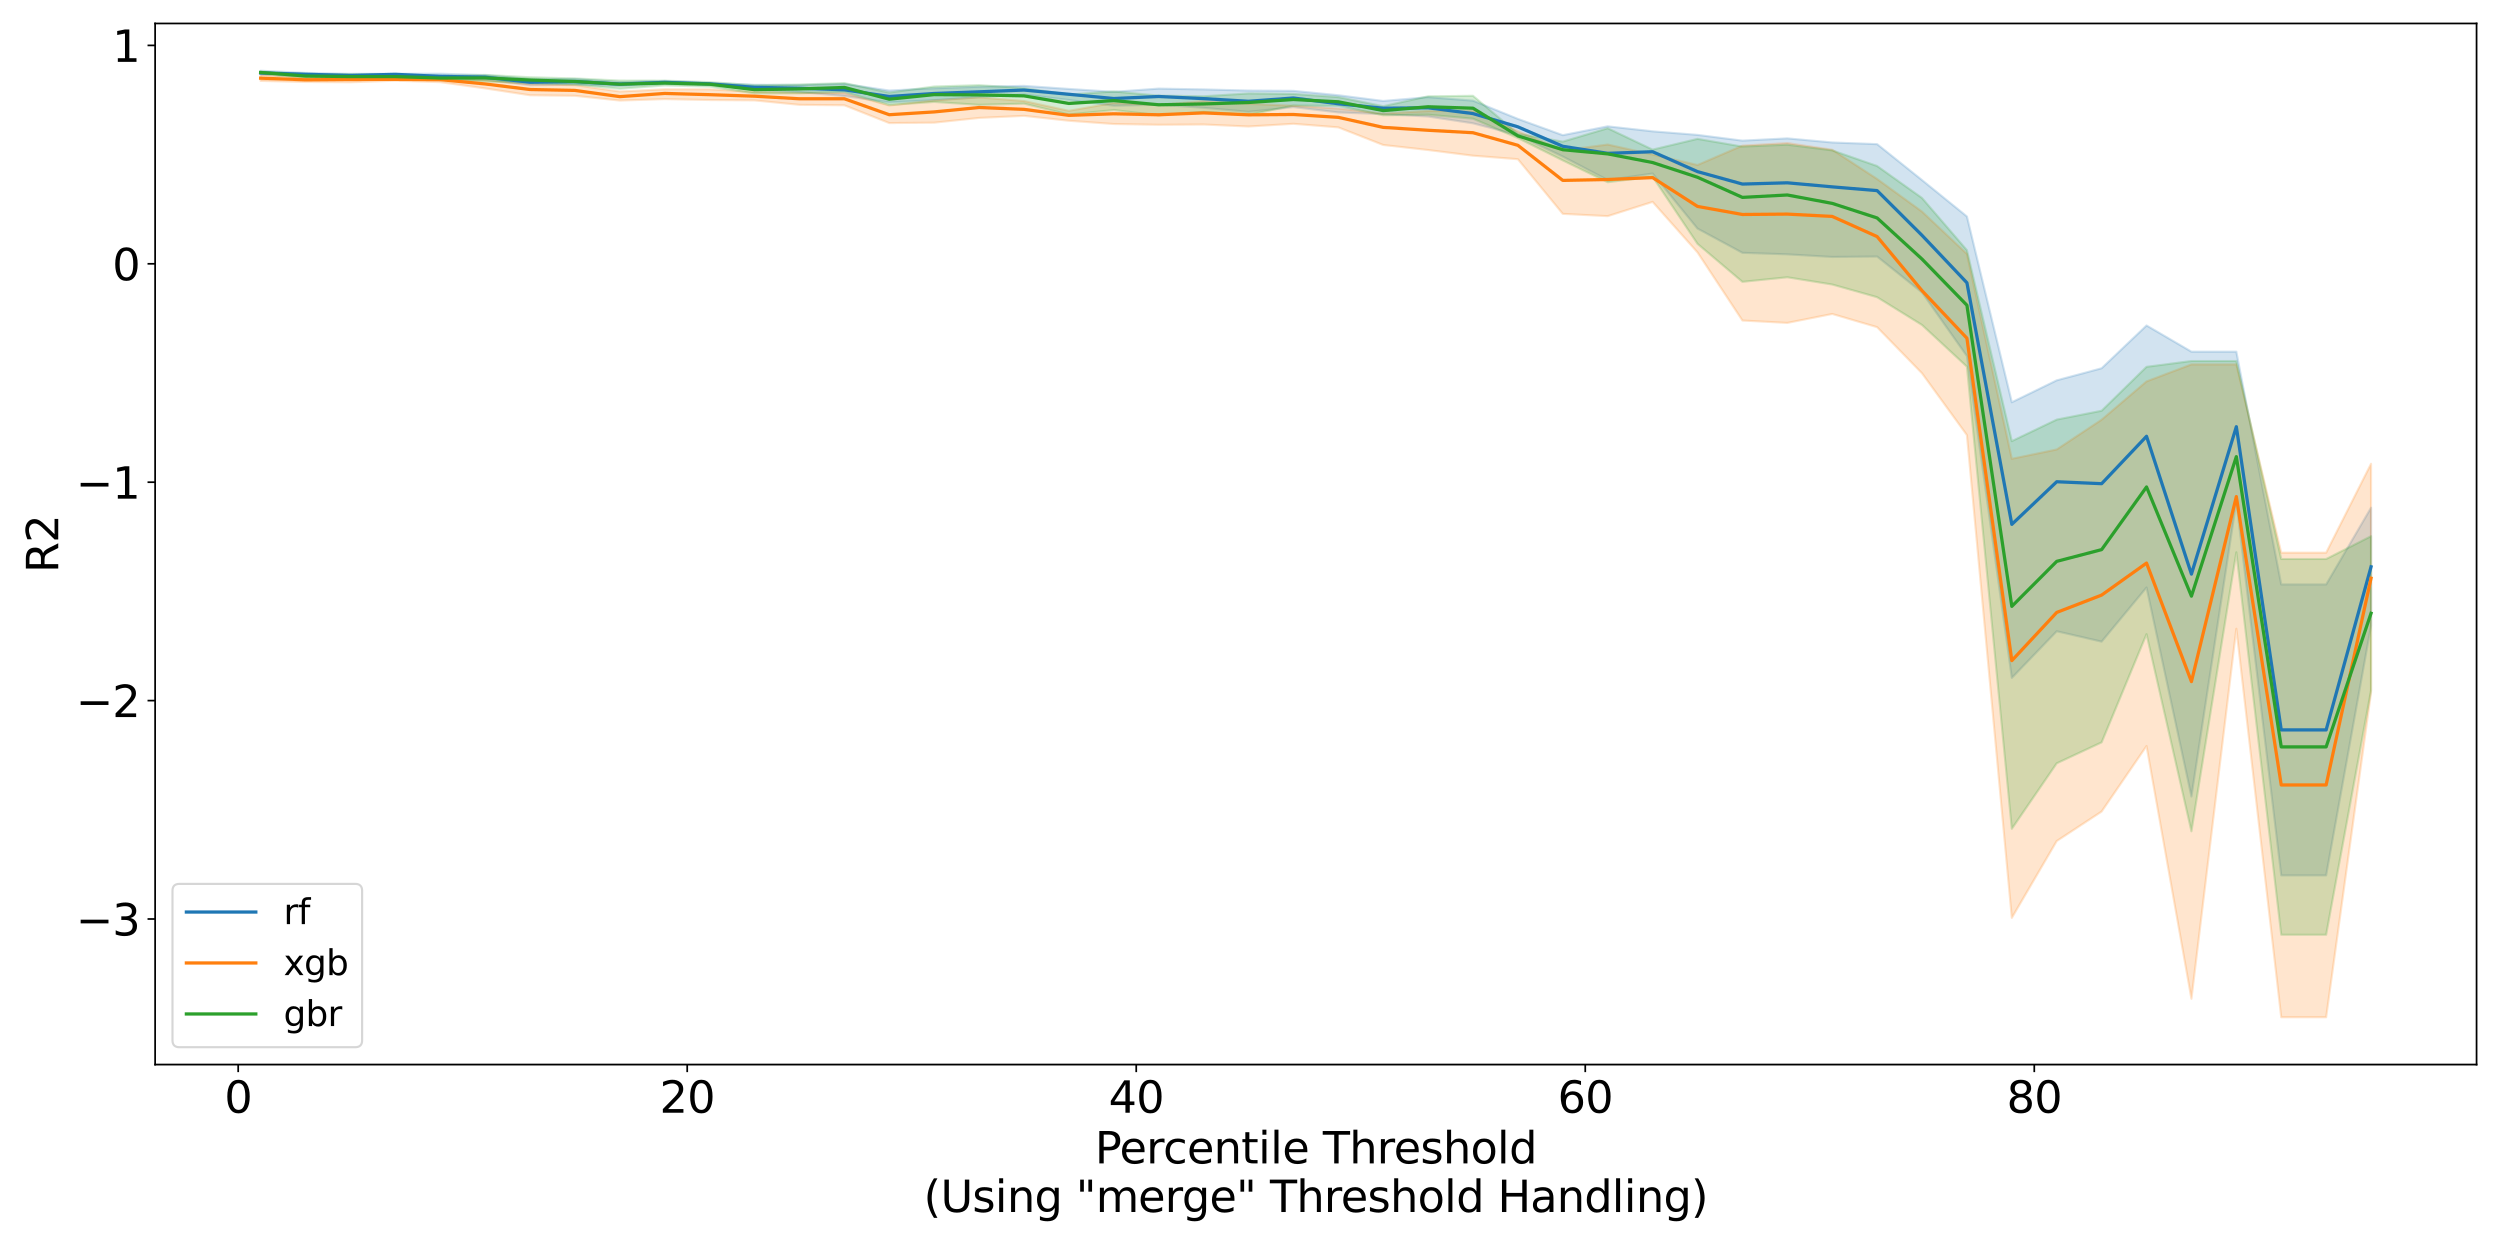 <?xml version="1.0" encoding="utf-8" standalone="no"?>
<!DOCTYPE svg PUBLIC "-//W3C//DTD SVG 1.1//EN"
  "http://www.w3.org/Graphics/SVG/1.1/DTD/svg11.dtd">
<svg xmlns:xlink="http://www.w3.org/1999/xlink" width="1152pt" height="576pt" viewBox="0 0 1152 576" xmlns="http://www.w3.org/2000/svg" version="1.1">
 <defs>
  <style type="text/css">*{stroke-linejoin: round; stroke-linecap: butt}</style>
 </defs>
 <g id="figure_1">
  <g id="patch_1">
   <path d="M 0 576 
L 1152 576 
L 1152 0 
L 0 0 
z
" style="fill: #ffffff"/>
  </g>
  <g id="axes_1">
   <g id="patch_2">
    <path d="M 71.48 490.552 
L 1141.2 490.552 
L 1141.2 10.8 
L 71.48 10.8 
z
" style="fill: #ffffff"/>
   </g>
   <g id="PolyCollection_1">
    <defs>
     <path id="m9aeb736371" d="M 120.104 -543.393 
L 120.104 -541.583 
L 140.795 -541.007 
L 161.485 -540.491 
L 182.176 -541.437 
L 202.867 -539.611 
L 223.558 -539.284 
L 244.249 -536.75 
L 264.94 -536.952 
L 285.631 -536.383 
L 306.322 -537.406 
L 327.013 -537.031 
L 347.704 -534.606 
L 368.395 -533.559 
L 389.085 -531.766 
L 409.776 -528.806 
L 430.467 -529.847 
L 451.158 -531.234 
L 471.849 -532.433 
L 492.54 -529.918 
L 513.231 -527.287 
L 533.922 -527.743 
L 554.613 -526.324 
L 575.304 -524.469 
L 595.995 -526.64 
L 616.685 -524.199 
L 637.376 -523.408 
L 658.067 -522.304 
L 678.758 -519.18 
L 699.449 -513.718 
L 720.14 -503.867 
L 740.831 -493.03 
L 761.522 -496.041 
L 782.213 -470.668 
L 802.904 -459.504 
L 823.595 -458.796 
L 844.285 -457.592 
L 864.976 -457.787 
L 885.667 -441.223 
L 906.358 -411.9 
L 927.049 -263.626 
L 947.74 -285.111 
L 968.431 -280.327 
L 989.122 -305.277 
L 1009.813 -208.973 
L 1030.504 -344.809 
L 1051.195 -172.616 
L 1071.885 -172.616 
L 1092.576 -287.597 
L 1092.576 -342.051 
L 1092.576 -342.051 
L 1071.885 -306.687 
L 1051.195 -306.687 
L 1030.504 -413.936 
L 1009.813 -413.936 
L 989.122 -426.01 
L 968.431 -406.296 
L 947.74 -400.741 
L 927.049 -390.638 
L 906.358 -476.238 
L 885.667 -493.01 
L 864.976 -509.575 
L 844.285 -510.346 
L 823.595 -512.229 
L 802.904 -511.189 
L 782.213 -513.836 
L 761.522 -515.475 
L 740.831 -517.779 
L 720.14 -513.704 
L 699.449 -521.21 
L 678.758 -529.607 
L 658.067 -531.214 
L 637.376 -529.466 
L 616.685 -532.113 
L 595.995 -534.13 
L 575.304 -534.269 
L 554.613 -534.797 
L 533.922 -535.166 
L 513.231 -533.686 
L 492.54 -535.011 
L 471.849 -536.422 
L 451.158 -536.035 
L 430.467 -535.319 
L 409.776 -534.278 
L 389.085 -537.351 
L 368.395 -536.812 
L 347.704 -536.928 
L 327.013 -537.784 
L 306.322 -538.694 
L 285.631 -538.145 
L 264.94 -539.602 
L 244.249 -539.423 
L 223.558 -541.394 
L 202.867 -542.022 
L 182.176 -542.008 
L 161.485 -541.968 
L 140.795 -542.391 
L 120.104 -543.393 
z
" style="stroke: #1f77b4; stroke-opacity: 0.2"/>
    </defs>
    <g clip-path="url(#p0f5faba2dc)">
     <use xlink:href="#m9aeb736371" x="0" y="576" style="fill: #1f77b4; fill-opacity: 0.2; stroke: #1f77b4; stroke-opacity: 0.2"/>
    </g>
   </g>
   <g id="PolyCollection_2">
    <defs>
     <path id="mb2754fdac7" d="M 120.104 -541.434 
L 120.104 -538.722 
L 140.795 -538.23 
L 161.485 -538.096 
L 182.176 -538.832 
L 202.867 -538.147 
L 223.558 -535.27 
L 244.249 -532.107 
L 264.94 -531.858 
L 285.631 -529.667 
L 306.322 -530.339 
L 327.013 -529.912 
L 347.704 -529.739 
L 368.395 -527.692 
L 389.085 -527.481 
L 409.776 -519.288 
L 430.467 -519.478 
L 451.158 -521.658 
L 471.849 -522.614 
L 492.54 -520.361 
L 513.231 -518.86 
L 533.922 -518.506 
L 554.613 -518.633 
L 575.304 -517.702 
L 595.995 -518.954 
L 616.685 -517.311 
L 637.376 -509.193 
L 658.067 -506.874 
L 678.758 -504.252 
L 699.449 -502.633 
L 720.14 -477.459 
L 740.831 -476.399 
L 761.522 -482.974 
L 782.213 -459.689 
L 802.904 -428.308 
L 823.595 -427.209 
L 844.285 -431.326 
L 864.976 -425.241 
L 885.667 -403.987 
L 906.358 -375.504 
L 927.049 -153.048 
L 947.74 -188.45 
L 968.431 -202.043 
L 989.122 -232.223 
L 1009.813 -115.769 
L 1030.504 -286.267 
L 1051.195 -107.255 
L 1071.885 -107.255 
L 1092.576 -256.829 
L 1092.576 -362.289 
L 1092.576 -362.289 
L 1071.885 -321.323 
L 1051.195 -321.323 
L 1030.504 -408.068 
L 1009.813 -408.068 
L 989.122 -400.237 
L 968.431 -382.599 
L 947.74 -368.875 
L 927.049 -364.585 
L 906.358 -458.995 
L 885.667 -478.484 
L 864.976 -493.511 
L 844.285 -507.003 
L 823.595 -510.075 
L 802.904 -508.883 
L 782.213 -499.954 
L 761.522 -504.799 
L 740.831 -509.386 
L 720.14 -506.681 
L 699.449 -515.557 
L 678.758 -524.901 
L 658.067 -524.865 
L 637.376 -523.636 
L 616.685 -526 
L 595.995 -527.256 
L 575.304 -528.163 
L 554.613 -529.429 
L 533.922 -527.597 
L 513.231 -528.594 
L 492.54 -524.921 
L 471.849 -529.448 
L 451.158 -531.1 
L 430.467 -529.731 
L 409.776 -527.376 
L 389.085 -533.121 
L 368.395 -533.251 
L 347.704 -533.675 
L 327.013 -534.831 
L 306.322 -534.843 
L 285.631 -533.85 
L 264.94 -536.744 
L 244.249 -537.15 
L 223.558 -539.154 
L 202.867 -540.558 
L 182.176 -540.01 
L 161.485 -540.694 
L 140.795 -540.23 
L 120.104 -541.434 
z
" style="stroke: #ff7f0e; stroke-opacity: 0.2"/>
    </defs>
    <g clip-path="url(#p0f5faba2dc)">
     <use xlink:href="#mb2754fdac7" x="0" y="576" style="fill: #ff7f0e; fill-opacity: 0.2; stroke: #ff7f0e; stroke-opacity: 0.2"/>
    </g>
   </g>
   <g id="PolyCollection_3">
    <defs>
     <path id="m568b5c23a8" d="M 120.104 -543.024 
L 120.104 -542.115 
L 140.795 -539.982 
L 161.485 -539.694 
L 182.176 -539.858 
L 202.867 -539.117 
L 223.558 -538.472 
L 244.249 -537.776 
L 264.94 -537.083 
L 285.631 -535.108 
L 306.322 -536.63 
L 327.013 -536.096 
L 347.704 -532.979 
L 368.395 -532.999 
L 389.085 -533.644 
L 409.776 -527.619 
L 430.467 -529.037 
L 451.158 -527.689 
L 471.849 -528.249 
L 492.54 -523.248 
L 513.231 -525.305 
L 533.922 -522.877 
L 554.613 -524.445 
L 575.304 -523.07 
L 595.995 -527.358 
L 616.685 -527.225 
L 637.376 -522.874 
L 658.067 -523.144 
L 678.758 -521.31 
L 699.449 -512.378 
L 720.14 -502.085 
L 740.831 -492.035 
L 761.522 -494.581 
L 782.213 -463.646 
L 802.904 -446.134 
L 823.595 -448.235 
L 844.285 -444.895 
L 864.976 -439.045 
L 885.667 -426.242 
L 906.358 -407.045 
L 927.049 -194.092 
L 947.74 -224.273 
L 968.431 -233.916 
L 989.122 -283.77 
L 1009.813 -192.942 
L 1030.504 -321.5 
L 1051.195 -145.269 
L 1071.885 -145.269 
L 1092.576 -257.885 
L 1092.576 -328.922 
L 1092.576 -328.922 
L 1071.885 -318.407 
L 1051.195 -318.407 
L 1030.504 -409.646 
L 1009.813 -409.646 
L 989.122 -406.961 
L 968.431 -386.724 
L 947.74 -382.65 
L 927.049 -372.727 
L 906.358 -460.717 
L 885.667 -484.748 
L 864.976 -499.485 
L 844.285 -506.704 
L 823.595 -509.323 
L 802.904 -508.446 
L 782.213 -512 
L 761.522 -507.046 
L 740.831 -516.9 
L 720.14 -510.729 
L 699.449 -514.415 
L 678.758 -531.856 
L 658.067 -531.616 
L 637.376 -527.062 
L 616.685 -531.249 
L 595.995 -532.715 
L 575.304 -532.933 
L 554.613 -531.631 
L 533.922 -531.936 
L 513.231 -533.84 
L 492.54 -532.409 
L 471.849 -535.393 
L 451.158 -536.757 
L 430.467 -536.136 
L 409.776 -533.318 
L 389.085 -537.72 
L 368.395 -537.04 
L 347.704 -536.704 
L 327.013 -538.159 
L 306.322 -538.827 
L 285.631 -538.871 
L 264.94 -539.854 
L 244.249 -540.402 
L 223.558 -541.474 
L 202.867 -540.956 
L 182.176 -541.55 
L 161.485 -541.825 
L 140.795 -541.933 
L 120.104 -543.024 
z
" style="stroke: #2ca02c; stroke-opacity: 0.2"/>
    </defs>
    <g clip-path="url(#p0f5faba2dc)">
     <use xlink:href="#m568b5c23a8" x="0" y="576" style="fill: #2ca02c; fill-opacity: 0.2; stroke: #2ca02c; stroke-opacity: 0.2"/>
    </g>
   </g>
   <g id="matplotlib.axis_1">
    <g id="xtick_1">
     <g id="line2d_1">
      <defs>
       <path id="m8a97ff18fb" d="M 0 0 
L 0 3.5 
" style="stroke: #000000; stroke-width: 0.8"/>
      </defs>
      <g>
       <use xlink:href="#m8a97ff18fb" x="109.758" y="490.552" style="stroke: #000000; stroke-width: 0.8"/>
      </g>
     </g>
     <g id="text_1">
      <!-- 0 -->
      <g transform="translate(103.396 512.749) scale(0.2 -0.2)">
       <defs>
        <path id="DejaVuSans-30" d="M 2034 4250 
Q 1547 4250 1301 3770 
Q 1056 3291 1056 2328 
Q 1056 1369 1301 889 
Q 1547 409 2034 409 
Q 2525 409 2770 889 
Q 3016 1369 3016 2328 
Q 3016 3291 2770 3770 
Q 2525 4250 2034 4250 
z
M 2034 4750 
Q 2819 4750 3233 4129 
Q 3647 3509 3647 2328 
Q 3647 1150 3233 529 
Q 2819 -91 2034 -91 
Q 1250 -91 836 529 
Q 422 1150 422 2328 
Q 422 3509 836 4129 
Q 1250 4750 2034 4750 
z
" transform="scale(0.016)"/>
       </defs>
       <use xlink:href="#DejaVuSans-30"/>
      </g>
     </g>
    </g>
    <g id="xtick_2">
     <g id="line2d_2">
      <g>
       <use xlink:href="#m8a97ff18fb" x="316.667" y="490.552" style="stroke: #000000; stroke-width: 0.8"/>
      </g>
     </g>
     <g id="text_2">
      <!-- 20 -->
      <g transform="translate(303.942 512.749) scale(0.2 -0.2)">
       <defs>
        <path id="DejaVuSans-32" d="M 1228 531 
L 3431 531 
L 3431 0 
L 469 0 
L 469 531 
Q 828 903 1448 1529 
Q 2069 2156 2228 2338 
Q 2531 2678 2651 2914 
Q 2772 3150 2772 3378 
Q 2772 3750 2511 3984 
Q 2250 4219 1831 4219 
Q 1534 4219 1204 4116 
Q 875 4013 500 3803 
L 500 4441 
Q 881 4594 1212 4672 
Q 1544 4750 1819 4750 
Q 2544 4750 2975 4387 
Q 3406 4025 3406 3419 
Q 3406 3131 3298 2873 
Q 3191 2616 2906 2266 
Q 2828 2175 2409 1742 
Q 1991 1309 1228 531 
z
" transform="scale(0.016)"/>
       </defs>
       <use xlink:href="#DejaVuSans-32"/>
       <use xlink:href="#DejaVuSans-30" x="63.623"/>
      </g>
     </g>
    </g>
    <g id="xtick_3">
     <g id="line2d_3">
      <g>
       <use xlink:href="#m8a97ff18fb" x="523.576" y="490.552" style="stroke: #000000; stroke-width: 0.8"/>
      </g>
     </g>
     <g id="text_3">
      <!-- 40 -->
      <g transform="translate(510.851 512.749) scale(0.2 -0.2)">
       <defs>
        <path id="DejaVuSans-34" d="M 2419 4116 
L 825 1625 
L 2419 1625 
L 2419 4116 
z
M 2253 4666 
L 3047 4666 
L 3047 1625 
L 3713 1625 
L 3713 1100 
L 3047 1100 
L 3047 0 
L 2419 0 
L 2419 1100 
L 313 1100 
L 313 1709 
L 2253 4666 
z
" transform="scale(0.016)"/>
       </defs>
       <use xlink:href="#DejaVuSans-34"/>
       <use xlink:href="#DejaVuSans-30" x="63.623"/>
      </g>
     </g>
    </g>
    <g id="xtick_4">
     <g id="line2d_4">
      <g>
       <use xlink:href="#m8a97ff18fb" x="730.485" y="490.552" style="stroke: #000000; stroke-width: 0.8"/>
      </g>
     </g>
     <g id="text_4">
      <!-- 60 -->
      <g transform="translate(717.76 512.749) scale(0.2 -0.2)">
       <defs>
        <path id="DejaVuSans-36" d="M 2113 2584 
Q 1688 2584 1439 2293 
Q 1191 2003 1191 1497 
Q 1191 994 1439 701 
Q 1688 409 2113 409 
Q 2538 409 2786 701 
Q 3034 994 3034 1497 
Q 3034 2003 2786 2293 
Q 2538 2584 2113 2584 
z
M 3366 4563 
L 3366 3988 
Q 3128 4100 2886 4159 
Q 2644 4219 2406 4219 
Q 1781 4219 1451 3797 
Q 1122 3375 1075 2522 
Q 1259 2794 1537 2939 
Q 1816 3084 2150 3084 
Q 2853 3084 3261 2657 
Q 3669 2231 3669 1497 
Q 3669 778 3244 343 
Q 2819 -91 2113 -91 
Q 1303 -91 875 529 
Q 447 1150 447 2328 
Q 447 3434 972 4092 
Q 1497 4750 2381 4750 
Q 2619 4750 2861 4703 
Q 3103 4656 3366 4563 
z
" transform="scale(0.016)"/>
       </defs>
       <use xlink:href="#DejaVuSans-36"/>
       <use xlink:href="#DejaVuSans-30" x="63.623"/>
      </g>
     </g>
    </g>
    <g id="xtick_5">
     <g id="line2d_5">
      <g>
       <use xlink:href="#m8a97ff18fb" x="937.395" y="490.552" style="stroke: #000000; stroke-width: 0.8"/>
      </g>
     </g>
     <g id="text_5">
      <!-- 80 -->
      <g transform="translate(924.67 512.749) scale(0.2 -0.2)">
       <defs>
        <path id="DejaVuSans-38" d="M 2034 2216 
Q 1584 2216 1326 1975 
Q 1069 1734 1069 1313 
Q 1069 891 1326 650 
Q 1584 409 2034 409 
Q 2484 409 2743 651 
Q 3003 894 3003 1313 
Q 3003 1734 2745 1975 
Q 2488 2216 2034 2216 
z
M 1403 2484 
Q 997 2584 770 2862 
Q 544 3141 544 3541 
Q 544 4100 942 4425 
Q 1341 4750 2034 4750 
Q 2731 4750 3128 4425 
Q 3525 4100 3525 3541 
Q 3525 3141 3298 2862 
Q 3072 2584 2669 2484 
Q 3125 2378 3379 2068 
Q 3634 1759 3634 1313 
Q 3634 634 3220 271 
Q 2806 -91 2034 -91 
Q 1263 -91 848 271 
Q 434 634 434 1313 
Q 434 1759 690 2068 
Q 947 2378 1403 2484 
z
M 1172 3481 
Q 1172 3119 1398 2916 
Q 1625 2713 2034 2713 
Q 2441 2713 2670 2916 
Q 2900 3119 2900 3481 
Q 2900 3844 2670 4047 
Q 2441 4250 2034 4250 
Q 1625 4250 1398 4047 
Q 1172 3844 1172 3481 
z
" transform="scale(0.016)"/>
       </defs>
       <use xlink:href="#DejaVuSans-38"/>
       <use xlink:href="#DejaVuSans-30" x="63.623"/>
      </g>
     </g>
    </g>
    <g id="text_6">
     <!-- Percentile Threshold -->
     <g transform="translate(504.56 536.105) scale(0.2 -0.2)">
      <defs>
       <path id="DejaVuSans-50" d="M 1259 4147 
L 1259 2394 
L 2053 2394 
Q 2494 2394 2734 2622 
Q 2975 2850 2975 3272 
Q 2975 3691 2734 3919 
Q 2494 4147 2053 4147 
L 1259 4147 
z
M 628 4666 
L 2053 4666 
Q 2838 4666 3239 4311 
Q 3641 3956 3641 3272 
Q 3641 2581 3239 2228 
Q 2838 1875 2053 1875 
L 1259 1875 
L 1259 0 
L 628 0 
L 628 4666 
z
" transform="scale(0.016)"/>
       <path id="DejaVuSans-65" d="M 3597 1894 
L 3597 1613 
L 953 1613 
Q 991 1019 1311 708 
Q 1631 397 2203 397 
Q 2534 397 2845 478 
Q 3156 559 3463 722 
L 3463 178 
Q 3153 47 2828 -22 
Q 2503 -91 2169 -91 
Q 1331 -91 842 396 
Q 353 884 353 1716 
Q 353 2575 817 3079 
Q 1281 3584 2069 3584 
Q 2775 3584 3186 3129 
Q 3597 2675 3597 1894 
z
M 3022 2063 
Q 3016 2534 2758 2815 
Q 2500 3097 2075 3097 
Q 1594 3097 1305 2825 
Q 1016 2553 972 2059 
L 3022 2063 
z
" transform="scale(0.016)"/>
       <path id="DejaVuSans-72" d="M 2631 2963 
Q 2534 3019 2420 3045 
Q 2306 3072 2169 3072 
Q 1681 3072 1420 2755 
Q 1159 2438 1159 1844 
L 1159 0 
L 581 0 
L 581 3500 
L 1159 3500 
L 1159 2956 
Q 1341 3275 1631 3429 
Q 1922 3584 2338 3584 
Q 2397 3584 2469 3576 
Q 2541 3569 2628 3553 
L 2631 2963 
z
" transform="scale(0.016)"/>
       <path id="DejaVuSans-63" d="M 3122 3366 
L 3122 2828 
Q 2878 2963 2633 3030 
Q 2388 3097 2138 3097 
Q 1578 3097 1268 2742 
Q 959 2388 959 1747 
Q 959 1106 1268 751 
Q 1578 397 2138 397 
Q 2388 397 2633 464 
Q 2878 531 3122 666 
L 3122 134 
Q 2881 22 2623 -34 
Q 2366 -91 2075 -91 
Q 1284 -91 818 406 
Q 353 903 353 1747 
Q 353 2603 823 3093 
Q 1294 3584 2113 3584 
Q 2378 3584 2631 3529 
Q 2884 3475 3122 3366 
z
" transform="scale(0.016)"/>
       <path id="DejaVuSans-6e" d="M 3513 2113 
L 3513 0 
L 2938 0 
L 2938 2094 
Q 2938 2591 2744 2837 
Q 2550 3084 2163 3084 
Q 1697 3084 1428 2787 
Q 1159 2491 1159 1978 
L 1159 0 
L 581 0 
L 581 3500 
L 1159 3500 
L 1159 2956 
Q 1366 3272 1645 3428 
Q 1925 3584 2291 3584 
Q 2894 3584 3203 3211 
Q 3513 2838 3513 2113 
z
" transform="scale(0.016)"/>
       <path id="DejaVuSans-74" d="M 1172 4494 
L 1172 3500 
L 2356 3500 
L 2356 3053 
L 1172 3053 
L 1172 1153 
Q 1172 725 1289 603 
Q 1406 481 1766 481 
L 2356 481 
L 2356 0 
L 1766 0 
Q 1100 0 847 248 
Q 594 497 594 1153 
L 594 3053 
L 172 3053 
L 172 3500 
L 594 3500 
L 594 4494 
L 1172 4494 
z
" transform="scale(0.016)"/>
       <path id="DejaVuSans-69" d="M 603 3500 
L 1178 3500 
L 1178 0 
L 603 0 
L 603 3500 
z
M 603 4863 
L 1178 4863 
L 1178 4134 
L 603 4134 
L 603 4863 
z
" transform="scale(0.016)"/>
       <path id="DejaVuSans-6c" d="M 603 4863 
L 1178 4863 
L 1178 0 
L 603 0 
L 603 4863 
z
" transform="scale(0.016)"/>
       <path id="DejaVuSans-20" transform="scale(0.016)"/>
       <path id="DejaVuSans-54" d="M -19 4666 
L 3928 4666 
L 3928 4134 
L 2272 4134 
L 2272 0 
L 1638 0 
L 1638 4134 
L -19 4134 
L -19 4666 
z
" transform="scale(0.016)"/>
       <path id="DejaVuSans-68" d="M 3513 2113 
L 3513 0 
L 2938 0 
L 2938 2094 
Q 2938 2591 2744 2837 
Q 2550 3084 2163 3084 
Q 1697 3084 1428 2787 
Q 1159 2491 1159 1978 
L 1159 0 
L 581 0 
L 581 4863 
L 1159 4863 
L 1159 2956 
Q 1366 3272 1645 3428 
Q 1925 3584 2291 3584 
Q 2894 3584 3203 3211 
Q 3513 2838 3513 2113 
z
" transform="scale(0.016)"/>
       <path id="DejaVuSans-73" d="M 2834 3397 
L 2834 2853 
Q 2591 2978 2328 3040 
Q 2066 3103 1784 3103 
Q 1356 3103 1142 2972 
Q 928 2841 928 2578 
Q 928 2378 1081 2264 
Q 1234 2150 1697 2047 
L 1894 2003 
Q 2506 1872 2764 1633 
Q 3022 1394 3022 966 
Q 3022 478 2636 193 
Q 2250 -91 1575 -91 
Q 1294 -91 989 -36 
Q 684 19 347 128 
L 347 722 
Q 666 556 975 473 
Q 1284 391 1588 391 
Q 1994 391 2212 530 
Q 2431 669 2431 922 
Q 2431 1156 2273 1281 
Q 2116 1406 1581 1522 
L 1381 1569 
Q 847 1681 609 1914 
Q 372 2147 372 2553 
Q 372 3047 722 3315 
Q 1072 3584 1716 3584 
Q 2034 3584 2315 3537 
Q 2597 3491 2834 3397 
z
" transform="scale(0.016)"/>
       <path id="DejaVuSans-6f" d="M 1959 3097 
Q 1497 3097 1228 2736 
Q 959 2375 959 1747 
Q 959 1119 1226 758 
Q 1494 397 1959 397 
Q 2419 397 2687 759 
Q 2956 1122 2956 1747 
Q 2956 2369 2687 2733 
Q 2419 3097 1959 3097 
z
M 1959 3584 
Q 2709 3584 3137 3096 
Q 3566 2609 3566 1747 
Q 3566 888 3137 398 
Q 2709 -91 1959 -91 
Q 1206 -91 779 398 
Q 353 888 353 1747 
Q 353 2609 779 3096 
Q 1206 3584 1959 3584 
z
" transform="scale(0.016)"/>
       <path id="DejaVuSans-64" d="M 2906 2969 
L 2906 4863 
L 3481 4863 
L 3481 0 
L 2906 0 
L 2906 525 
Q 2725 213 2448 61 
Q 2172 -91 1784 -91 
Q 1150 -91 751 415 
Q 353 922 353 1747 
Q 353 2572 751 3078 
Q 1150 3584 1784 3584 
Q 2172 3584 2448 3432 
Q 2725 3281 2906 2969 
z
M 947 1747 
Q 947 1113 1208 752 
Q 1469 391 1925 391 
Q 2381 391 2643 752 
Q 2906 1113 2906 1747 
Q 2906 2381 2643 2742 
Q 2381 3103 1925 3103 
Q 1469 3103 1208 2742 
Q 947 2381 947 1747 
z
" transform="scale(0.016)"/>
      </defs>
      <use xlink:href="#DejaVuSans-50"/>
      <use xlink:href="#DejaVuSans-65" x="56.678"/>
      <use xlink:href="#DejaVuSans-72" x="118.201"/>
      <use xlink:href="#DejaVuSans-63" x="157.064"/>
      <use xlink:href="#DejaVuSans-65" x="212.045"/>
      <use xlink:href="#DejaVuSans-6e" x="273.568"/>
      <use xlink:href="#DejaVuSans-74" x="336.947"/>
      <use xlink:href="#DejaVuSans-69" x="376.156"/>
      <use xlink:href="#DejaVuSans-6c" x="403.939"/>
      <use xlink:href="#DejaVuSans-65" x="431.723"/>
      <use xlink:href="#DejaVuSans-20" x="493.246"/>
      <use xlink:href="#DejaVuSans-54" x="525.033"/>
      <use xlink:href="#DejaVuSans-68" x="586.117"/>
      <use xlink:href="#DejaVuSans-72" x="649.496"/>
      <use xlink:href="#DejaVuSans-65" x="688.359"/>
      <use xlink:href="#DejaVuSans-73" x="749.883"/>
      <use xlink:href="#DejaVuSans-68" x="801.982"/>
      <use xlink:href="#DejaVuSans-6f" x="865.361"/>
      <use xlink:href="#DejaVuSans-6c" x="926.543"/>
      <use xlink:href="#DejaVuSans-64" x="954.326"/>
     </g>
     <!-- (Using "merge" Threshold Handling) -->
     <g transform="translate(425.626 558.501) scale(0.2 -0.2)">
      <defs>
       <path id="DejaVuSans-28" d="M 1984 4856 
Q 1566 4138 1362 3434 
Q 1159 2731 1159 2009 
Q 1159 1288 1364 580 
Q 1569 -128 1984 -844 
L 1484 -844 
Q 1016 -109 783 600 
Q 550 1309 550 2009 
Q 550 2706 781 3412 
Q 1013 4119 1484 4856 
L 1984 4856 
z
" transform="scale(0.016)"/>
       <path id="DejaVuSans-55" d="M 556 4666 
L 1191 4666 
L 1191 1831 
Q 1191 1081 1462 751 
Q 1734 422 2344 422 
Q 2950 422 3222 751 
Q 3494 1081 3494 1831 
L 3494 4666 
L 4128 4666 
L 4128 1753 
Q 4128 841 3676 375 
Q 3225 -91 2344 -91 
Q 1459 -91 1007 375 
Q 556 841 556 1753 
L 556 4666 
z
" transform="scale(0.016)"/>
       <path id="DejaVuSans-67" d="M 2906 1791 
Q 2906 2416 2648 2759 
Q 2391 3103 1925 3103 
Q 1463 3103 1205 2759 
Q 947 2416 947 1791 
Q 947 1169 1205 825 
Q 1463 481 1925 481 
Q 2391 481 2648 825 
Q 2906 1169 2906 1791 
z
M 3481 434 
Q 3481 -459 3084 -895 
Q 2688 -1331 1869 -1331 
Q 1566 -1331 1297 -1286 
Q 1028 -1241 775 -1147 
L 775 -588 
Q 1028 -725 1275 -790 
Q 1522 -856 1778 -856 
Q 2344 -856 2625 -561 
Q 2906 -266 2906 331 
L 2906 616 
Q 2728 306 2450 153 
Q 2172 0 1784 0 
Q 1141 0 747 490 
Q 353 981 353 1791 
Q 353 2603 747 3093 
Q 1141 3584 1784 3584 
Q 2172 3584 2450 3431 
Q 2728 3278 2906 2969 
L 2906 3500 
L 3481 3500 
L 3481 434 
z
" transform="scale(0.016)"/>
       <path id="DejaVuSans-22" d="M 1147 4666 
L 1147 2931 
L 616 2931 
L 616 4666 
L 1147 4666 
z
M 2328 4666 
L 2328 2931 
L 1797 2931 
L 1797 4666 
L 2328 4666 
z
" transform="scale(0.016)"/>
       <path id="DejaVuSans-6d" d="M 3328 2828 
Q 3544 3216 3844 3400 
Q 4144 3584 4550 3584 
Q 5097 3584 5394 3201 
Q 5691 2819 5691 2113 
L 5691 0 
L 5113 0 
L 5113 2094 
Q 5113 2597 4934 2840 
Q 4756 3084 4391 3084 
Q 3944 3084 3684 2787 
Q 3425 2491 3425 1978 
L 3425 0 
L 2847 0 
L 2847 2094 
Q 2847 2600 2669 2842 
Q 2491 3084 2119 3084 
Q 1678 3084 1418 2786 
Q 1159 2488 1159 1978 
L 1159 0 
L 581 0 
L 581 3500 
L 1159 3500 
L 1159 2956 
Q 1356 3278 1631 3431 
Q 1906 3584 2284 3584 
Q 2666 3584 2933 3390 
Q 3200 3197 3328 2828 
z
" transform="scale(0.016)"/>
       <path id="DejaVuSans-48" d="M 628 4666 
L 1259 4666 
L 1259 2753 
L 3553 2753 
L 3553 4666 
L 4184 4666 
L 4184 0 
L 3553 0 
L 3553 2222 
L 1259 2222 
L 1259 0 
L 628 0 
L 628 4666 
z
" transform="scale(0.016)"/>
       <path id="DejaVuSans-61" d="M 2194 1759 
Q 1497 1759 1228 1600 
Q 959 1441 959 1056 
Q 959 750 1161 570 
Q 1363 391 1709 391 
Q 2188 391 2477 730 
Q 2766 1069 2766 1631 
L 2766 1759 
L 2194 1759 
z
M 3341 1997 
L 3341 0 
L 2766 0 
L 2766 531 
Q 2569 213 2275 61 
Q 1981 -91 1556 -91 
Q 1019 -91 701 211 
Q 384 513 384 1019 
Q 384 1609 779 1909 
Q 1175 2209 1959 2209 
L 2766 2209 
L 2766 2266 
Q 2766 2663 2505 2880 
Q 2244 3097 1772 3097 
Q 1472 3097 1187 3025 
Q 903 2953 641 2809 
L 641 3341 
Q 956 3463 1253 3523 
Q 1550 3584 1831 3584 
Q 2591 3584 2966 3190 
Q 3341 2797 3341 1997 
z
" transform="scale(0.016)"/>
       <path id="DejaVuSans-29" d="M 513 4856 
L 1013 4856 
Q 1481 4119 1714 3412 
Q 1947 2706 1947 2009 
Q 1947 1309 1714 600 
Q 1481 -109 1013 -844 
L 513 -844 
Q 928 -128 1133 580 
Q 1338 1288 1338 2009 
Q 1338 2731 1133 3434 
Q 928 4138 513 4856 
z
" transform="scale(0.016)"/>
      </defs>
      <use xlink:href="#DejaVuSans-28"/>
      <use xlink:href="#DejaVuSans-55" x="39.014"/>
      <use xlink:href="#DejaVuSans-73" x="112.207"/>
      <use xlink:href="#DejaVuSans-69" x="164.307"/>
      <use xlink:href="#DejaVuSans-6e" x="192.09"/>
      <use xlink:href="#DejaVuSans-67" x="255.469"/>
      <use xlink:href="#DejaVuSans-20" x="318.945"/>
      <use xlink:href="#DejaVuSans-22" x="350.732"/>
      <use xlink:href="#DejaVuSans-6d" x="396.729"/>
      <use xlink:href="#DejaVuSans-65" x="494.141"/>
      <use xlink:href="#DejaVuSans-72" x="555.664"/>
      <use xlink:href="#DejaVuSans-67" x="595.027"/>
      <use xlink:href="#DejaVuSans-65" x="658.504"/>
      <use xlink:href="#DejaVuSans-22" x="720.027"/>
      <use xlink:href="#DejaVuSans-20" x="766.023"/>
      <use xlink:href="#DejaVuSans-54" x="797.811"/>
      <use xlink:href="#DejaVuSans-68" x="858.895"/>
      <use xlink:href="#DejaVuSans-72" x="922.273"/>
      <use xlink:href="#DejaVuSans-65" x="961.137"/>
      <use xlink:href="#DejaVuSans-73" x="1022.66"/>
      <use xlink:href="#DejaVuSans-68" x="1074.76"/>
      <use xlink:href="#DejaVuSans-6f" x="1138.139"/>
      <use xlink:href="#DejaVuSans-6c" x="1199.32"/>
      <use xlink:href="#DejaVuSans-64" x="1227.104"/>
      <use xlink:href="#DejaVuSans-20" x="1290.58"/>
      <use xlink:href="#DejaVuSans-48" x="1322.367"/>
      <use xlink:href="#DejaVuSans-61" x="1397.562"/>
      <use xlink:href="#DejaVuSans-6e" x="1458.842"/>
      <use xlink:href="#DejaVuSans-64" x="1522.221"/>
      <use xlink:href="#DejaVuSans-6c" x="1585.697"/>
      <use xlink:href="#DejaVuSans-69" x="1613.48"/>
      <use xlink:href="#DejaVuSans-6e" x="1641.264"/>
      <use xlink:href="#DejaVuSans-67" x="1704.643"/>
      <use xlink:href="#DejaVuSans-29" x="1768.119"/>
     </g>
    </g>
   </g>
   <g id="matplotlib.axis_2">
    <g id="ytick_1">
     <g id="line2d_6">
      <defs>
       <path id="m964cf37d6c" d="M 0 0 
L -3.5 0 
" style="stroke: #000000; stroke-width: 0.8"/>
      </defs>
      <g>
       <use xlink:href="#m964cf37d6c" x="71.48" y="423.461" style="stroke: #000000; stroke-width: 0.8"/>
      </g>
     </g>
     <g id="text_7">
      <!-- −3 -->
      <g transform="translate(34.996 431.059) scale(0.2 -0.2)">
       <defs>
        <path id="DejaVuSans-2212" d="M 678 2272 
L 4684 2272 
L 4684 1741 
L 678 1741 
L 678 2272 
z
" transform="scale(0.016)"/>
        <path id="DejaVuSans-33" d="M 2597 2516 
Q 3050 2419 3304 2112 
Q 3559 1806 3559 1356 
Q 3559 666 3084 287 
Q 2609 -91 1734 -91 
Q 1441 -91 1130 -33 
Q 819 25 488 141 
L 488 750 
Q 750 597 1062 519 
Q 1375 441 1716 441 
Q 2309 441 2620 675 
Q 2931 909 2931 1356 
Q 2931 1769 2642 2001 
Q 2353 2234 1838 2234 
L 1294 2234 
L 1294 2753 
L 1863 2753 
Q 2328 2753 2575 2939 
Q 2822 3125 2822 3475 
Q 2822 3834 2567 4026 
Q 2313 4219 1838 4219 
Q 1578 4219 1281 4162 
Q 984 4106 628 3988 
L 628 4550 
Q 988 4650 1302 4700 
Q 1616 4750 1894 4750 
Q 2613 4750 3031 4423 
Q 3450 4097 3450 3541 
Q 3450 3153 3228 2886 
Q 3006 2619 2597 2516 
z
" transform="scale(0.016)"/>
       </defs>
       <use xlink:href="#DejaVuSans-2212"/>
       <use xlink:href="#DejaVuSans-33" x="83.789"/>
      </g>
     </g>
    </g>
    <g id="ytick_2">
     <g id="line2d_7">
      <g>
       <use xlink:href="#m964cf37d6c" x="71.48" y="322.823" style="stroke: #000000; stroke-width: 0.8"/>
      </g>
     </g>
     <g id="text_8">
      <!-- −2 -->
      <g transform="translate(34.996 330.421) scale(0.2 -0.2)">
       <use xlink:href="#DejaVuSans-2212"/>
       <use xlink:href="#DejaVuSans-32" x="83.789"/>
      </g>
     </g>
    </g>
    <g id="ytick_3">
     <g id="line2d_8">
      <g>
       <use xlink:href="#m964cf37d6c" x="71.48" y="222.184" style="stroke: #000000; stroke-width: 0.8"/>
      </g>
     </g>
     <g id="text_9">
      <!-- −1 -->
      <g transform="translate(34.996 229.783) scale(0.2 -0.2)">
       <defs>
        <path id="DejaVuSans-31" d="M 794 531 
L 1825 531 
L 1825 4091 
L 703 3866 
L 703 4441 
L 1819 4666 
L 2450 4666 
L 2450 531 
L 3481 531 
L 3481 0 
L 794 0 
L 794 531 
z
" transform="scale(0.016)"/>
       </defs>
       <use xlink:href="#DejaVuSans-2212"/>
       <use xlink:href="#DejaVuSans-31" x="83.789"/>
      </g>
     </g>
    </g>
    <g id="ytick_4">
     <g id="line2d_9">
      <g>
       <use xlink:href="#m964cf37d6c" x="71.48" y="121.546" style="stroke: #000000; stroke-width: 0.8"/>
      </g>
     </g>
     <g id="text_10">
      <!-- 0 -->
      <g transform="translate(51.755 129.145) scale(0.2 -0.2)">
       <use xlink:href="#DejaVuSans-30"/>
      </g>
     </g>
    </g>
    <g id="ytick_5">
     <g id="line2d_10">
      <g>
       <use xlink:href="#m964cf37d6c" x="71.48" y="20.908" style="stroke: #000000; stroke-width: 0.8"/>
      </g>
     </g>
     <g id="text_11">
      <!-- 1 -->
      <g transform="translate(51.755 28.506) scale(0.2 -0.2)">
       <use xlink:href="#DejaVuSans-31"/>
      </g>
     </g>
    </g>
    <g id="text_12">
     <!-- R2 -->
     <g transform="translate(26.836 263.987) rotate(-90) scale(0.2 -0.2)">
      <defs>
       <path id="DejaVuSans-52" d="M 2841 2188 
Q 3044 2119 3236 1894 
Q 3428 1669 3622 1275 
L 4263 0 
L 3584 0 
L 2988 1197 
Q 2756 1666 2539 1819 
Q 2322 1972 1947 1972 
L 1259 1972 
L 1259 0 
L 628 0 
L 628 4666 
L 2053 4666 
Q 2853 4666 3247 4331 
Q 3641 3997 3641 3322 
Q 3641 2881 3436 2590 
Q 3231 2300 2841 2188 
z
M 1259 4147 
L 1259 2491 
L 2053 2491 
Q 2509 2491 2742 2702 
Q 2975 2913 2975 3322 
Q 2975 3731 2742 3939 
Q 2509 4147 2053 4147 
L 1259 4147 
z
" transform="scale(0.016)"/>
      </defs>
      <use xlink:href="#DejaVuSans-52"/>
      <use xlink:href="#DejaVuSans-32" x="69.482"/>
     </g>
    </g>
   </g>
   <g id="line2d_11">
    <path d="M 120.104 33.616 
L 140.795 34.223 
L 161.485 34.772 
L 182.176 34.25 
L 202.867 35.19 
L 223.558 35.567 
L 244.249 37.904 
L 264.94 37.615 
L 285.631 38.744 
L 306.322 37.959 
L 327.013 38.651 
L 347.704 40.254 
L 368.395 40.663 
L 389.085 41.382 
L 409.776 44.469 
L 430.467 43.078 
L 451.158 42.312 
L 471.849 41.497 
L 492.54 43.443 
L 513.231 45.398 
L 533.922 44.464 
L 554.613 45.444 
L 575.304 46.669 
L 595.995 45.157 
L 616.685 47.818 
L 637.376 49.867 
L 658.067 49.674 
L 678.758 52.349 
L 699.449 58.455 
L 720.14 67.419 
L 740.831 70.656 
L 761.522 69.915 
L 782.213 79.085 
L 802.904 84.818 
L 823.595 84.237 
L 844.285 86.105 
L 864.976 87.833 
L 885.667 108.456 
L 906.358 130.313 
L 927.049 241.624 
L 947.74 221.987 
L 968.431 222.881 
L 989.122 201.043 
L 1009.813 264.546 
L 1030.504 196.628 
L 1051.195 336.348 
L 1071.885 336.348 
L 1092.576 261.176 
" clip-path="url(#p0f5faba2dc)" style="fill: none; stroke: #1f77b4; stroke-width: 1.5; stroke-linecap: square"/>
   </g>
   <g id="line2d_12">
    <path d="M 120.104 36.019 
L 140.795 36.77 
L 161.485 36.592 
L 182.176 36.582 
L 202.867 36.684 
L 223.558 38.686 
L 244.249 41.248 
L 264.94 41.661 
L 285.631 44.532 
L 306.322 43.054 
L 327.013 43.629 
L 347.704 44.327 
L 368.395 45.519 
L 389.085 45.518 
L 409.776 52.862 
L 430.467 51.57 
L 451.158 49.537 
L 471.849 50.39 
L 492.54 53.157 
L 513.231 52.437 
L 533.922 52.889 
L 554.613 52.018 
L 575.304 52.912 
L 595.995 52.755 
L 616.685 54.078 
L 637.376 58.702 
L 658.067 60.032 
L 678.758 61.163 
L 699.449 66.968 
L 720.14 83.132 
L 740.831 82.716 
L 761.522 81.835 
L 782.213 95.122 
L 802.904 98.835 
L 823.595 98.659 
L 844.285 99.727 
L 864.976 109.024 
L 885.667 133.939 
L 906.358 155.848 
L 927.049 304.413 
L 947.74 282.204 
L 968.431 274.208 
L 989.122 259.461 
L 1009.813 314.082 
L 1030.504 228.833 
L 1051.195 361.711 
L 1071.885 361.711 
L 1092.576 266.441 
" clip-path="url(#p0f5faba2dc)" style="fill: none; stroke: #ff7f0e; stroke-width: 1.5; stroke-linecap: square"/>
   </g>
   <g id="line2d_13">
    <path d="M 120.104 33.393 
L 140.795 35.026 
L 161.485 35.298 
L 182.176 35.296 
L 202.867 35.954 
L 223.558 35.902 
L 244.249 36.878 
L 264.94 37.557 
L 285.631 38.794 
L 306.322 38.262 
L 327.013 38.799 
L 347.704 41.323 
L 368.395 40.966 
L 389.085 40.285 
L 409.776 45.709 
L 430.467 43.592 
L 451.158 43.745 
L 471.849 44.167 
L 492.54 47.668 
L 513.231 46.347 
L 533.922 48.282 
L 554.613 47.9 
L 575.304 47.233 
L 595.995 45.854 
L 616.685 46.906 
L 637.376 50.969 
L 658.067 49.196 
L 678.758 49.862 
L 699.449 62.629 
L 720.14 68.984 
L 740.831 70.915 
L 761.522 74.902 
L 782.213 81.686 
L 802.904 90.955 
L 823.595 89.851 
L 844.285 93.725 
L 864.976 100.441 
L 885.667 119.386 
L 906.358 140.658 
L 927.049 279.412 
L 947.74 258.67 
L 968.431 253.266 
L 989.122 224.393 
L 1009.813 274.706 
L 1030.504 210.427 
L 1051.195 344.162 
L 1071.885 344.162 
L 1092.576 282.596 
" clip-path="url(#p0f5faba2dc)" style="fill: none; stroke: #2ca02c; stroke-width: 1.5; stroke-linecap: square"/>
   </g>
   <g id="line2d_14"/>
   <g id="line2d_15"/>
   <g id="line2d_16"/>
   <g id="patch_3">
    <path d="M 71.48 490.552 
L 71.48 10.8 
" style="fill: none; stroke: #000000; stroke-width: 0.8; stroke-linejoin: miter; stroke-linecap: square"/>
   </g>
   <g id="patch_4">
    <path d="M 1141.2 490.552 
L 1141.2 10.8 
" style="fill: none; stroke: #000000; stroke-width: 0.8; stroke-linejoin: miter; stroke-linecap: square"/>
   </g>
   <g id="patch_5">
    <path d="M 71.48 490.552 
L 1141.2 490.552 
" style="fill: none; stroke: #000000; stroke-width: 0.8; stroke-linejoin: miter; stroke-linecap: square"/>
   </g>
   <g id="patch_6">
    <path d="M 71.48 10.8 
L 1141.2 10.8 
" style="fill: none; stroke: #000000; stroke-width: 0.8; stroke-linejoin: miter; stroke-linecap: square"/>
   </g>
   <g id="legend_1">
    <g id="patch_7">
     <path d="M 82.68 482.552 
L 163.665 482.552 
Q 166.865 482.552 166.865 479.352 
L 166.865 410.497 
Q 166.865 407.297 163.665 407.297 
L 82.68 407.297 
Q 79.48 407.297 79.48 410.497 
L 79.48 479.352 
Q 79.48 482.552 82.68 482.552 
z
" style="fill: #ffffff; opacity: 0.8; stroke: #cccccc; stroke-linejoin: miter"/>
    </g>
    <g id="line2d_17">
     <path d="M 85.88 420.255 
L 101.88 420.255 
L 117.88 420.255 
" style="fill: none; stroke: #1f77b4; stroke-width: 1.5; stroke-linecap: square"/>
    </g>
    <g id="text_13">
     <!-- rf -->
     <g transform="translate(130.68 425.854) scale(0.16 -0.16)">
      <defs>
       <path id="DejaVuSans-66" d="M 2375 4863 
L 2375 4384 
L 1825 4384 
Q 1516 4384 1395 4259 
Q 1275 4134 1275 3809 
L 1275 3500 
L 2222 3500 
L 2222 3053 
L 1275 3053 
L 1275 0 
L 697 0 
L 697 3053 
L 147 3053 
L 147 3500 
L 697 3500 
L 697 3744 
Q 697 4328 969 4595 
Q 1241 4863 1831 4863 
L 2375 4863 
z
" transform="scale(0.016)"/>
      </defs>
      <use xlink:href="#DejaVuSans-72"/>
      <use xlink:href="#DejaVuSans-66" x="41.113"/>
     </g>
    </g>
    <g id="line2d_18">
     <path d="M 85.88 443.74 
L 101.88 443.74 
L 117.88 443.74 
" style="fill: none; stroke: #ff7f0e; stroke-width: 1.5; stroke-linecap: square"/>
    </g>
    <g id="text_14">
     <!-- xgb -->
     <g transform="translate(130.68 449.339) scale(0.16 -0.16)">
      <defs>
       <path id="DejaVuSans-78" d="M 3513 3500 
L 2247 1797 
L 3578 0 
L 2900 0 
L 1881 1375 
L 863 0 
L 184 0 
L 1544 1831 
L 300 3500 
L 978 3500 
L 1906 2253 
L 2834 3500 
L 3513 3500 
z
" transform="scale(0.016)"/>
       <path id="DejaVuSans-62" d="M 3116 1747 
Q 3116 2381 2855 2742 
Q 2594 3103 2138 3103 
Q 1681 3103 1420 2742 
Q 1159 2381 1159 1747 
Q 1159 1113 1420 752 
Q 1681 391 2138 391 
Q 2594 391 2855 752 
Q 3116 1113 3116 1747 
z
M 1159 2969 
Q 1341 3281 1617 3432 
Q 1894 3584 2278 3584 
Q 2916 3584 3314 3078 
Q 3713 2572 3713 1747 
Q 3713 922 3314 415 
Q 2916 -91 2278 -91 
Q 1894 -91 1617 61 
Q 1341 213 1159 525 
L 1159 0 
L 581 0 
L 581 4863 
L 1159 4863 
L 1159 2969 
z
" transform="scale(0.016)"/>
      </defs>
      <use xlink:href="#DejaVuSans-78"/>
      <use xlink:href="#DejaVuSans-67" x="59.18"/>
      <use xlink:href="#DejaVuSans-62" x="122.656"/>
     </g>
    </g>
    <g id="line2d_19">
     <path d="M 85.88 467.224 
L 101.88 467.224 
L 117.88 467.224 
" style="fill: none; stroke: #2ca02c; stroke-width: 1.5; stroke-linecap: square"/>
    </g>
    <g id="text_15">
     <!-- gbr -->
     <g transform="translate(130.68 472.825) scale(0.16 -0.16)">
      <use xlink:href="#DejaVuSans-67"/>
      <use xlink:href="#DejaVuSans-62" x="63.477"/>
      <use xlink:href="#DejaVuSans-72" x="126.953"/>
     </g>
    </g>
   </g>
  </g>
 </g>
 <defs>
  <clipPath id="p0f5faba2dc">
   <rect x="71.48" y="10.8" width="1069.72" height="479.752"/>
  </clipPath>
 </defs>
</svg>
